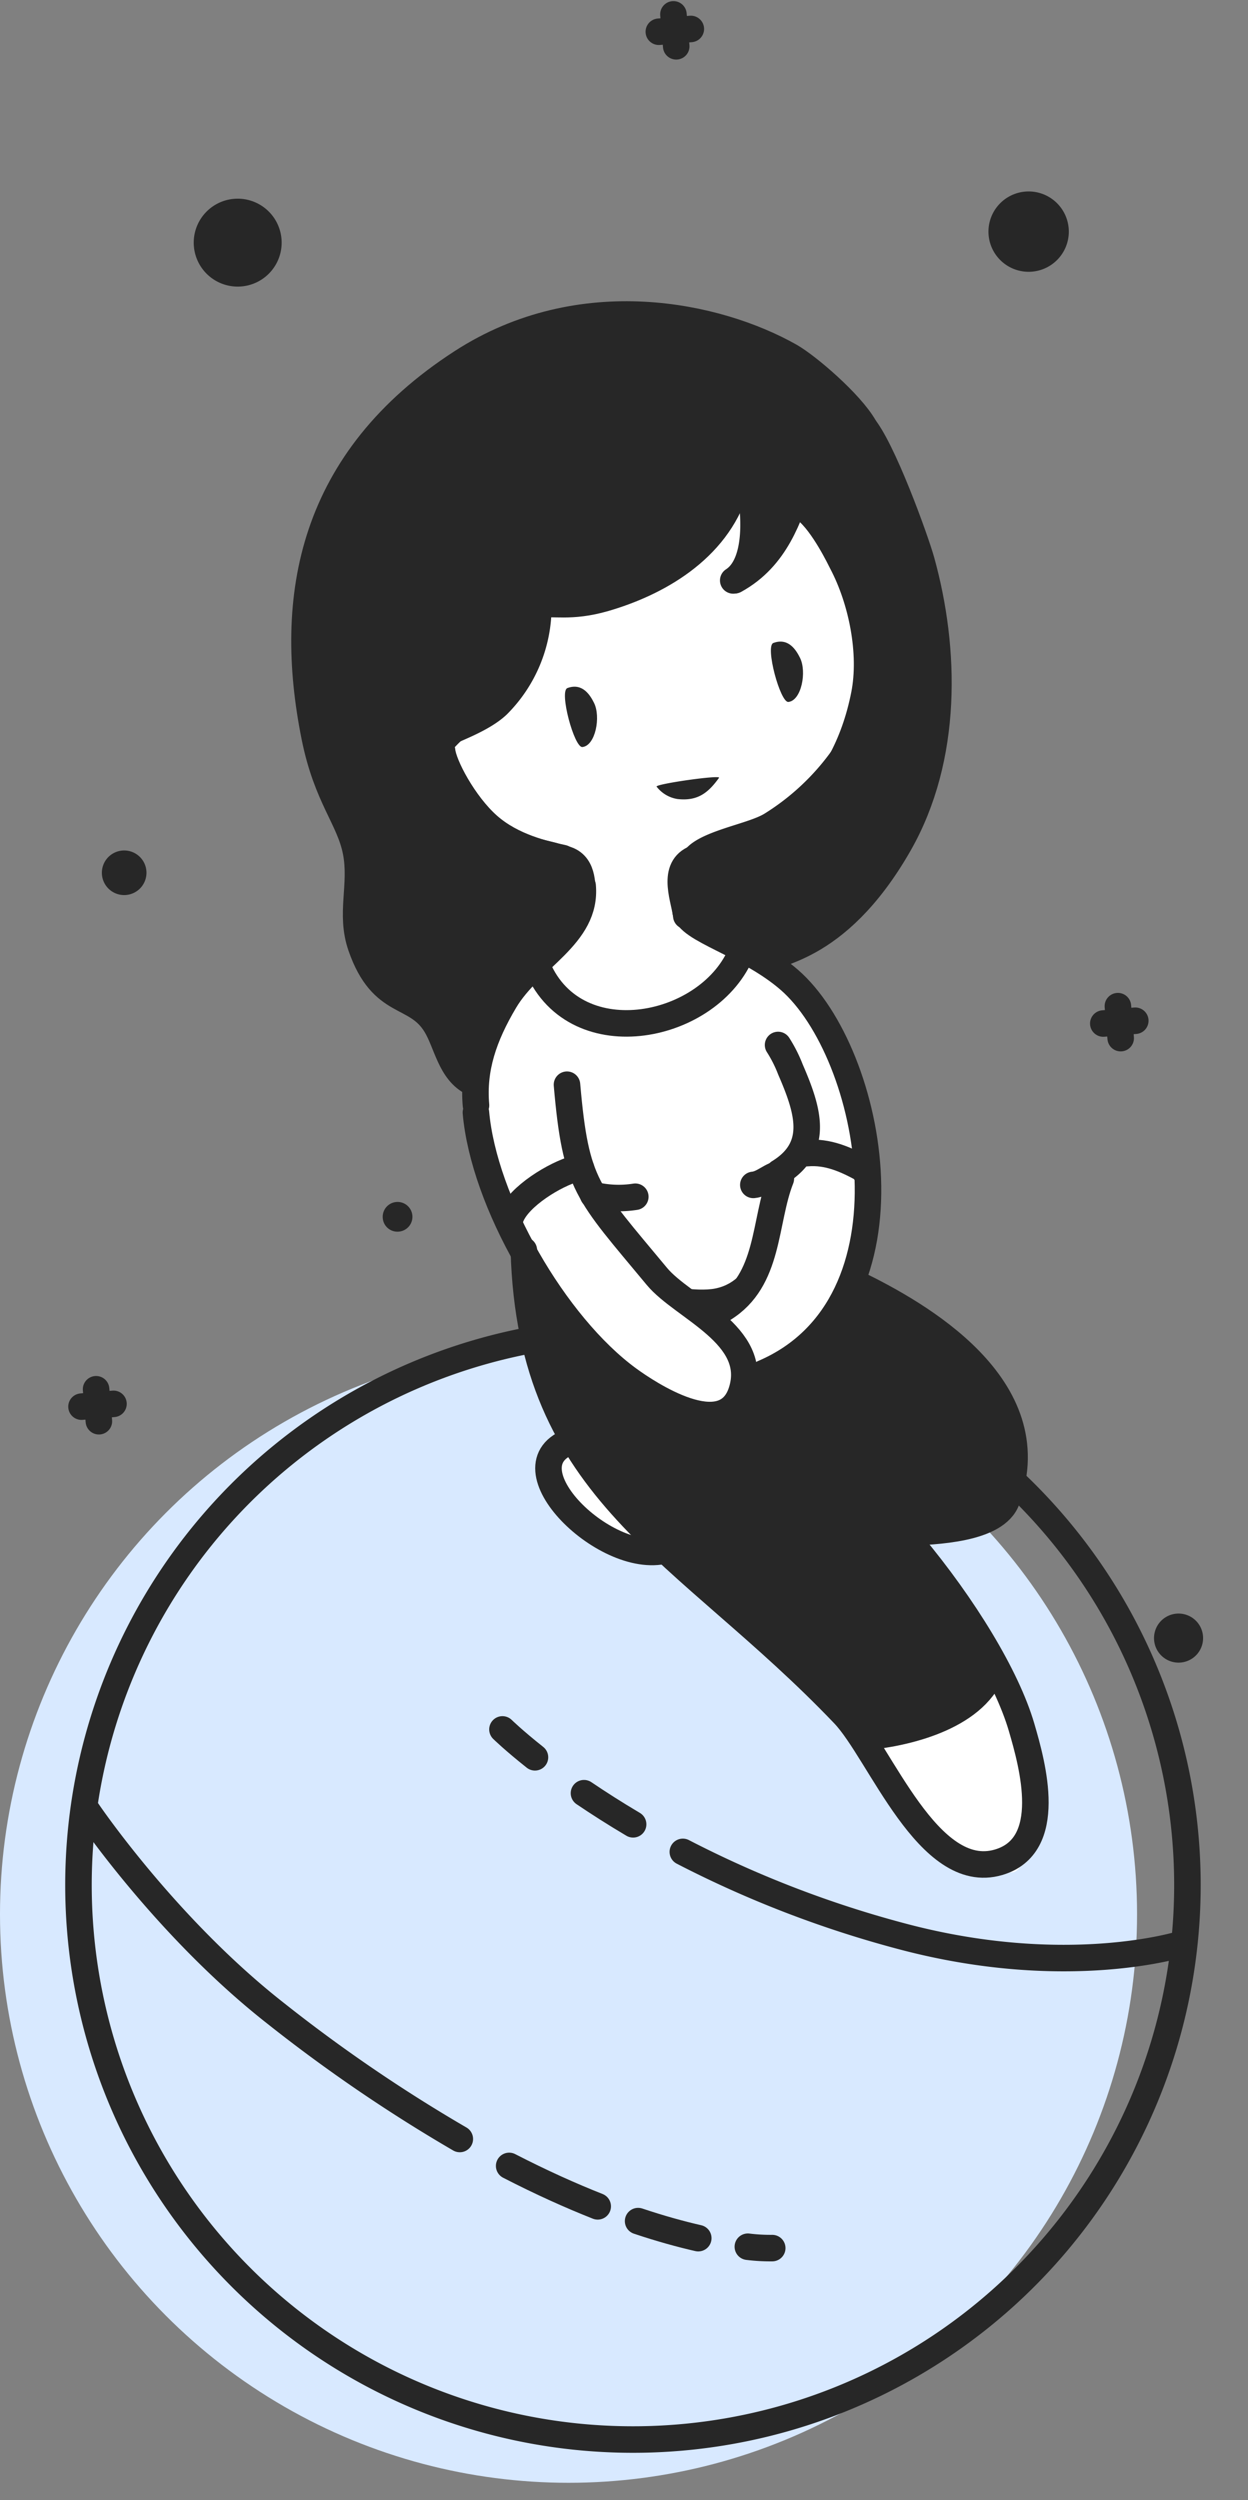 <svg xmlns="http://www.w3.org/2000/svg" width="164.637" height="329.821" viewBox="0 0 164.637 329.821">
  <rect x="0" y="0" width="164.637" height="329.821" fill="#808080" stroke="none"/>
  <g id="Group_50" data-name="Group 50" transform="translate(-224.98 -92.31)">
    <circle id="Ellipse_1" data-name="Ellipse 1" cx="75" cy="75" r="75" transform="translate(224.98 269.841)" fill="#d8e9ff"/>
    <path id="Path_100" data-name="Path 100" d="M257.812,398.581l-7.381-27.416-3.163-14.235-6.854-22.671-2.636-50.086,34.27-15.817s14.235-24.78,23.725,6.327,2.636,43.232,2.636,43.232l-13.181,11.6V339l10.544,12.078,2.636,20.083-2.636,11.6-14.235,15.817H257.812Z" transform="translate(41 -120)" fill="#fff"/>
    <g id="Layer-5" transform="translate(262.256 137.954) rotate(-5)">
      <path id="Path_1" data-name="Path 1" d="M398.532,307.621c-1.028-1.373-3.131-1.731-4.645-2.489a9.682,9.682,0,0,1-5.06-12.029c1.074-3.226,8.757-3.466,11.448-4.811a31.151,31.151,0,0,0,14.1-14.518c3.222-6.807-1.949-21.949-1.949-21.949s-2.28-5.346-4.156-5.189c-.271.023.157,1-.117,1.338-2.1,2.583-3.664,5.477-5.974,7.965-.209.227-2,2.377-2.24,2.24-.636-.364,1.268-2.832,1.493-3.236.9-1.626,3.181-10.7.665-11.779-.969-.417-1.832,2.2-2.24,2.737-2.021,2.642-4.117,5.338-7.052,6.969-4.041,2.245-8.568,4.634-13.023,5.807-1.967.518-5.175-1.047-6.8.581-.855.853-.215,2.251-.665,3.318a26.8,26.8,0,0,1-4.561,7.633c-1.379,1.484-8.155,5.755-8.214,6.8-.061,1.107,1.1,1.984,1.411,2.986,1.2,3.8,3.361,5.774,6.8,7.8,4.723,2.779,8.806.981,8.047,8.961-.579,6.079-8.45,9.288-11.614,13.77-.887,1.257-5.546,9.66-5.974,9.374-1.988-1.326-2.293-6-3.318-8.047-2.257-4.514-7.9-5.167-8.711-10.867-.642-4.5,2.474-8.536,1.493-13.191-.722-3.43-2.729-6.932-4.148-10.121-.975-2.2-1.032-6.344-1.16-8.793-.827-15.706,7.26-35.422,22.149-42.474,6.664-3.158,13.863-4.293,21.153-5.06,2.725-.288,4.8.712,7.384,1.16,8.875,1.545,13.787,4.43,19.66,11.282,2.293,2.674,5.4,4.714,6.887,8.048,7.886,17.744,7.186,39.473-4.645,55.25-2.659,3.542-11.8,11.417-16.592,10.618-.848-.141-2.005-1.272-2.821-1.659-4.78-2.264-9.185-5.009-7.965-11.117" transform="translate(-342.313 -221.294)" fill="#272727"/>
    </g>
    <path id="Path_2" data-name="Path 2" d="M388.752,291.24A73.147,73.147,0,1,0,439.333,308.6" transform="translate(-113.722 12.217) rotate(-5)" fill="none" stroke="#272727" stroke-linejoin="round" stroke-miterlimit="10" stroke-width="3.5"/>
    <path id="Path_3" data-name="Path 3" d="M374.445,287.775c.846.358-3.784,5.971-4.8,6.127-.889.137-6.163-4.163-6.658-4.74-.232-.27,4.062,1.152,6.658.865C372.74,289.685,373.706,287.463,374.445,287.775Z" transform="translate(-74.182 5.584) rotate(-5)" fill="#272727"/>
    <path id="Path_101" data-name="Path 101" d="M298.965,444.454l10.194,11.953,6.551,1.56s2.808,4.68,4.056-3.432a55.425,55.425,0,0,0,0-15.6s-5.927-8.423-8.423-8.423-9.983,8.423-9.983,8.423Z" transform="translate(41 -120)" fill="#fff"/>
    <path id="Path_102" data-name="Path 102" d="M262.8,403.373h-6.365v5.615l6.365,6.239,10.794,2.184Z" transform="translate(41 -120)" fill="#fff"/>
    <path id="Path_4" data-name="Path 4" d="M368.691,299.724c9.61-1.2,12.1-10.576,17.15-9.818,3.493.524,8.734,5.618,10.972,8.2a29.023,29.023,0,0,1,5.428,9.008c4.34,12.4-6.647,18.085-17.323,13.282-4.064-1.83-8.092-6.2-11.435-9.124C370.655,308.8,363.93,300.319,368.691,299.724Z" transform="translate(-70.361 7.173) rotate(-5)" fill="#272727"/>
    <path id="Path_5" data-name="Path 5" d="M358.587,290.765c-.425-.51-3.474-2.356-4.346-1.685-1.724,1.326,3.459,16.143,4.493,18,5.914,10.646,14.44,19.609,22.336,28.72,3.219,3.714,6.593,10.789,10.878,13.2,2.371,1.333,14.832-2.96,16.615-5.039,3.851-4.495-6.188-13.383-8.492-17.3-3.329-5.66-13.832-19.706-19.872-22.193-2.594-1.068-5.154-.341-7.831-.935C367.11,302.367,361.81,294.633,358.587,290.765Z" transform="translate(-82.274 7.372) rotate(-5)" fill="#272727"/>
    <path id="Path_6" data-name="Path 6" d="M387.113,233.678c2.127,2.049,3.929,6.894,4.14,7.4,2.137,5.123,2.94,12.158,1.383,17.54-3.8,13.128-13.568,19.382-25.482,20.843" transform="translate(-74.681 -39.463) rotate(-5)" fill="none" stroke="#272727" stroke-linecap="round" stroke-linejoin="round" stroke-miterlimit="10" stroke-width="3.5"/>
    <path id="Path_7" data-name="Path 7" d="M366.5,265.1c0-1.974-1.478-6.228,1.577-7.377" transform="translate(-72.694 -19.015) rotate(-5)" fill="none" stroke="#272727" stroke-linecap="round" stroke-linejoin="round" stroke-miterlimit="10" stroke-width="3.5"/>
    <path id="Path_8" data-name="Path 8" d="M361.3,261.7c0-1.424.4-4.313-2.71-4.823" transform="translate(-80.89 -19.136) rotate(-5)" fill="none" stroke="#272727" stroke-linecap="round" stroke-linejoin="round" stroke-miterlimit="10" stroke-width="3.5"/>
    <path id="Path_9" data-name="Path 9" d="M365.467,262.408c-2.285-.708-6.5-2.025-9.452-5.143-2.935-3.1-5.187-8.464-5.187-10.356" transform="translate(-87.715 -24.049) rotate(-5)" fill="none" stroke="#272727" stroke-linecap="round" stroke-linejoin="round" stroke-miterlimit="10" stroke-width="3.5"/>
    <path id="Path_10" data-name="Path 10" d="M367.615,260.357c0,6.668-7.669,8.812-11.57,14.24-3.173,4.417-4.969,8.538-4.969,13.377" transform="translate(-87.065 -18.156) rotate(-5)" fill="none" stroke="#272727" stroke-linecap="round" stroke-linejoin="round" stroke-miterlimit="10" stroke-width="3.5"/>
    <path id="Path_11" data-name="Path 11" d="M363.315,273.985c0,13.431,1.346,14.282,9.618,26.236,3.061,4.422,12.793,8.881,9.814,16.055-2.824,6.8-12.25-.7-14.773-2.908-9.086-7.959-16.946-25.019-16.946-36.776" transform="translate(-86.035 -5.872) rotate(-5)" fill="none" stroke="#272727" stroke-linecap="round" stroke-linejoin="round" stroke-miterlimit="10" stroke-width="3.5"/>
    <path id="Path_12" data-name="Path 12" d="M367.04,262.708c0,2.523,7.721,4.975,12.843,10.268,10.181,10.522,13.891,44.276-7.959,51.4" transform="translate(-73.121 -17.255) rotate(-5)" fill="none" stroke="#272727" stroke-linecap="round" stroke-linejoin="round" stroke-miterlimit="10" stroke-width="3.5"/>
    <path id="Path_13" data-name="Path 13" d="M381.018,308.232c13.3,6.649,29.735,31.636,32.474,45.331,1.023,5.112,3.021,15.956-4.586,17.476-9.465,1.893-14.282-15.813-18.622-21.239-18.986-23.732-38.65-32.525-36.717-64.652" transform="translate(-82.986 3.996) rotate(-5)" fill="none" stroke="#272727" stroke-linecap="round" stroke-linejoin="round" stroke-miterlimit="10" stroke-width="3.5"/>
    <path id="Path_14" data-name="Path 14" d="M379.838,322.687c3.782.185,11.863.636,13.608-3.152,6.662-14.451-9.643-25.509-17.1-30.015" transform="translate(-61.996 6.13) rotate(-5)" fill="none" stroke="#272727" stroke-linecap="round" stroke-linejoin="round" stroke-miterlimit="10" stroke-width="3.5"/>
    <path id="Path_15" data-name="Path 15" d="M368.748,313.974c-8.149,1.956-21.106-13.063-11.425-15.388" transform="translate(-81.527 16.07) rotate(-5)" fill="none" stroke="#272727" stroke-linecap="round" stroke-linejoin="round" stroke-miterlimit="10" stroke-width="3.5"/>
    <path id="Path_16" data-name="Path 16" d="M372.922,272.519a17.981,17.981,0,0,1,1.341,3.352c1.864,5.592,2.977,10.581-2.682,13.41" transform="translate(-67.63 -8.814) rotate(-5)" fill="none" stroke="#272727" stroke-linecap="round" stroke-linejoin="round" stroke-miterlimit="10" stroke-width="3.5"/>
    <path id="Path_17" data-name="Path 17" d="M373.588,281.408c-1.322,0-2.518,1.173-3.855,1.173" transform="translate(-68.595 -0.659) rotate(-5)" fill="none" stroke="#272727" stroke-linecap="round" stroke-linejoin="round" stroke-miterlimit="10" stroke-width="3.5"/>
    <path id="Path_18" data-name="Path 18" d="M375.968,281.76c-2.727,5.454-2.6,13.2-9.052,16.428" transform="translate(-71.106 -0.119) rotate(-5)" fill="none" stroke="#272727" stroke-linecap="round" stroke-linejoin="round" stroke-miterlimit="10" stroke-width="3.5"/>
    <path id="Path_19" data-name="Path 19" d="M383.166,265.909c-4.946,9.89-22.919,12.04-26.987-.168" transform="translate(-82.043 -13.706) rotate(-5)" fill="none" stroke="#272727" stroke-linecap="round" stroke-linejoin="round" stroke-miterlimit="10" stroke-width="3.5"/>
    <path id="Path_20" data-name="Path 20" d="M362.241,279.648c.583.583.366.208-.335.335-2.8.509-7.8,2.982-9.094,5.578" transform="translate(-83.98 -0.911) rotate(-5)" fill="none" stroke="#272727" stroke-linecap="round" stroke-linejoin="round" stroke-miterlimit="10" stroke-width="3.5"/>
    <path id="Path_21" data-name="Path 21" d="M391.463,317.061c-2.939,5.875-12.248,7.108-17.339,7.108" transform="translate(-61.828 31.121) rotate(-5)" fill="none" stroke="#272727" stroke-linecap="round" stroke-linejoin="round" stroke-miterlimit="10" stroke-width="3.5"/>
    <path id="Path_22" data-name="Path 22" d="M390.666,230.253c2.333,3.1,5.672,15.756,6.186,18.529,2.2,11.856,1.3,26.156-6.2,36.97-9.711,13.994-18.382,12.406-18.55,13.848" transform="translate(-70.494 -46.939) rotate(-5)" fill="none" stroke="#272727" stroke-linecap="round" stroke-linejoin="round" stroke-miterlimit="10" stroke-width="3.5"/>
    <path id="Path_23" data-name="Path 23" d="M418.153,238.777c-1.5-3.27-6.732-8.627-8.944-10.147-9.016-6.193-26.615-11.751-43.2-2.961-20.847,11.048-25.737,28.716-23.627,47.559.91,8.111,3.659,11.128,4.114,15.567.459,4.479-1.55,8.024-.429,12.478,2.091,8.3,6.649,6.571,8.932,11.193,1.253,2.533,1.365,6.3,4.15,7.97" transform="translate(-98.396 -52.8) rotate(-5)" fill="none" stroke="#272727" stroke-linecap="round" stroke-linejoin="round" stroke-miterlimit="10" stroke-width="3.5"/>
    <path id="Path_24" data-name="Path 24" d="M364.141,282.471a14.125,14.125,0,0,1-5.525-.722" transform="translate(-78.585 0.525) rotate(-5)" fill="none" stroke="#272727" stroke-linecap="round" stroke-linejoin="round" stroke-miterlimit="10" stroke-width="3.5"/>
    <path id="Path_25" data-name="Path 25" d="M381.071,283.332c.366-.183.32-.078-.219-.438-2.211-1.474-4.478-2.739-7.228-2.739" transform="translate(-65.188 -2.094) rotate(-5)" fill="none" stroke="#272727" stroke-linecap="round" stroke-linejoin="round" stroke-miterlimit="10" stroke-width="3.5"/>
    <path id="Path_26" data-name="Path 26" d="M374.684,243.754c2.089-.573,2.948,1.284,3.331,2.257.754,1.908-.3,5.63-2.032,5.668C374.9,251.7,373.54,244.068,374.684,243.754Z" transform="translate(-67.502 -33.04) rotate(-5)" fill="#272727"/>
    <path id="Path_27" data-name="Path 27" d="M360.2,245.623c2.089-.573,2.948,1.282,3.331,2.255.752,1.91-.3,5.632-2.034,5.668C360.411,253.569,359.055,245.935,360.2,245.623Z" transform="translate(-80.406 -30.214) rotate(-5)" fill="#272727"/>
    <path id="Path_28" data-name="Path 28" d="M373.863,252.754c.345-.4-8.288.065-8.313.428a4.329,4.329,0,0,0,2.6,1.878C370.791,255.6,372.279,254.592,373.863,252.754Z" transform="translate(-74.635 -24.286) rotate(-5)" fill="#272727"/>
    <path id="Path_29" data-name="Path 29" d="M351.464,256.38c-.042-.259,4.4-1.226,6.723-3.1a18.306,18.306,0,0,0,6.468-12.488" transform="translate(-88.258 -35.812) rotate(-5)" fill="none" stroke="#272727" stroke-linecap="round" stroke-linejoin="round" stroke-miterlimit="10" stroke-width="3.5"/>
    <path id="Path_30" data-name="Path 30" d="M381.926,233.784c-1.986,4.42-4.1,9.679-9.825,12.2" transform="translate(-70.215 -43.757) rotate(-5)" fill="none" stroke="#272727" stroke-linecap="round" stroke-linejoin="round" stroke-miterlimit="10" stroke-width="3.5"/>
    <path id="Path_31" data-name="Path 31" d="M358.493,246.918c1.661-.278,3.944.785,8.635-.147,6.892-1.367,15.183-4.99,18.43-12.9" transform="translate(-82.47 -42.607) rotate(-5)" fill="none" stroke="#272727" stroke-linecap="round" stroke-linejoin="round" stroke-miterlimit="10" stroke-width="3.5"/>
    <path id="Path_32" data-name="Path 32" d="M375.121,233.468c.459,2.75.632,9-1.91,11.842a4.366,4.366,0,0,1-1.215.964" transform="translate(-70.335 -44.034) rotate(-5)" fill="none" stroke="#272727" stroke-linecap="round" stroke-linejoin="round" stroke-miterlimit="10" stroke-width="3.5"/>
    <g id="Group_1" data-name="Group 1" transform="translate(236.547 331.278) rotate(-5)">
      <path id="Path_34" data-name="Path 34" d="M362.945,355.261a24.128,24.128,0,0,0,3.186.461" transform="translate(-281.19 -290.468)" fill="none" stroke="#272727" stroke-linecap="round" stroke-linejoin="round" stroke-miterlimit="10" stroke-width="3.5"/>
      <path id="Path_35" data-name="Path 35" d="M355.527,352.831c2.91,1.266,5.489,2.217,7.709,2.933" transform="translate(-287.9 -292.666)" fill="none" stroke="#272727" stroke-linecap="round" stroke-linejoin="round" stroke-miterlimit="10" stroke-width="3.5"/>
      <path id="Path_36" data-name="Path 36" d="M346.962,348.244c4.045,2.552,7.78,4.634,11.172,6.331" transform="translate(-295.647 -296.815)" fill="none" stroke="#272727" stroke-linecap="round" stroke-linejoin="round" stroke-miterlimit="10" stroke-width="3.5"/>
      <path id="Path_37" data-name="Path 37" d="M320.018,321.24s8.921,16.068,22.283,28.6a205.811,205.811,0,0,0,22.854,18.721" transform="translate(-320.018 -321.24)" fill="none" stroke="#272727" stroke-linecap="round" stroke-linejoin="round" stroke-miterlimit="10" stroke-width="3.5"/>
    </g>
    <g id="Group_2" data-name="Group 2" transform="translate(291.264 320.455) rotate(-5)">
      <path id="Path_38" data-name="Path 38" d="M353.086,322.121c-2.632-2.491-3.952-4.038-3.952-4.038" transform="translate(-349.134 -318.083)" fill="none" stroke="#272727" stroke-linecap="round" stroke-linejoin="round" stroke-miterlimit="10" stroke-width="3.5"/>
      <path id="Path_39" data-name="Path 39" d="M360.474,327.631c-2.272-1.628-4.306-3.2-6.1-4.655" transform="translate(-344.393 -313.657)" fill="none" stroke="#272727" stroke-linecap="round" stroke-linejoin="round" stroke-miterlimit="10" stroke-width="3.5"/>
      <path id="Path_40" data-name="Path 40" d="M425.306,345.461s-15.394,3.441-36.523-4.178a142.023,142.023,0,0,1-27.941-13.659" transform="translate(-338.543 -309.454)" fill="none" stroke="#272727" stroke-linecap="round" stroke-linejoin="round" stroke-miterlimit="10" stroke-width="3.5"/>
    </g>
    <g id="Layer-3" transform="translate(220.379 102.381) rotate(-5)">
      <g id="Group_3" data-name="Group 3" transform="translate(91.681)">
        <path id="Path_41" data-name="Path 41" d="M371.286,200.77V205" transform="translate(-369.17 -200.77)" fill="none" stroke="#272727" stroke-linecap="round" stroke-linejoin="round" stroke-miterlimit="10" stroke-width="3.5"/>
        <path id="Path_42" data-name="Path 42" d="M374.409,201.881h-4.234" transform="translate(-370.175 -199.765)" fill="none" stroke="#272727" stroke-linecap="round" stroke-linejoin="round" stroke-miterlimit="10" stroke-width="3.5"/>
      </g>
      <g id="Group_4" data-name="Group 4" transform="translate(138.688 135.45)">
        <path id="Path_43" data-name="Path 43" d="M395.968,271.891v4.234" transform="translate(-393.852 -271.891)" fill="none" stroke="#272727" stroke-linecap="round" stroke-linejoin="round" stroke-miterlimit="10" stroke-width="3.5"/>
        <path id="Path_44" data-name="Path 44" d="M399.091,273h-4.234" transform="translate(-394.857 -270.885)" fill="none" stroke="#272727" stroke-linecap="round" stroke-linejoin="round" stroke-miterlimit="10" stroke-width="3.5"/>
      </g>
      <g id="Group_5" data-name="Group 5" transform="translate(0 174.047)">
        <path id="Path_45" data-name="Path 45" d="M323.147,292.157v4.234" transform="translate(-321.031 -292.157)" fill="none" stroke="#272727" stroke-linecap="round" stroke-linejoin="round" stroke-miterlimit="10" stroke-width="3.5"/>
        <path id="Path_46" data-name="Path 46" d="M326.27,293.269h-4.234" transform="translate(-322.036 -291.151)" fill="none" stroke="#272727" stroke-linecap="round" stroke-linejoin="round" stroke-miterlimit="10" stroke-width="3.5"/>
      </g>
      <path id="Path_47" data-name="Path 47" d="M326.658,258.084a2.942,2.942,0,1,1,2.942,2.942A2.941,2.941,0,0,1,326.658,258.084Z" transform="translate(-317.855 -151.59)" fill="#272727"/>
      <path id="Path_48" data-name="Path 48" d="M391.7,220.421a5.3,5.3,0,1,1,5.3,5.3A5.3,5.3,0,0,1,391.7,220.421Z" transform="translate(-259.02 -187.786)" fill="#272727"/>
      <path id="Path_49" data-name="Path 49" d="M394.64,317.4a3.237,3.237,0,1,1,3.238,3.238A3.237,3.237,0,0,1,394.64,317.4Z" transform="translate(-256.366 -98.206)" fill="#272727"/>
      <path id="Path_50" data-name="Path 50" d="M343.962,283.011a1.961,1.961,0,1,1,1.962,1.914A1.938,1.938,0,0,1,343.962,283.011Z" transform="translate(-302.204 -128.114)" fill="#272727"/>
      <path id="Path_51" data-name="Path 51" d="M336.795,216.646a5.8,5.8,0,1,1,5.8,5.8A5.8,5.8,0,0,1,336.795,216.646Z" transform="translate(-308.686 -191.657)" fill="#272727"/>

    </g>
  </g>
</svg>
